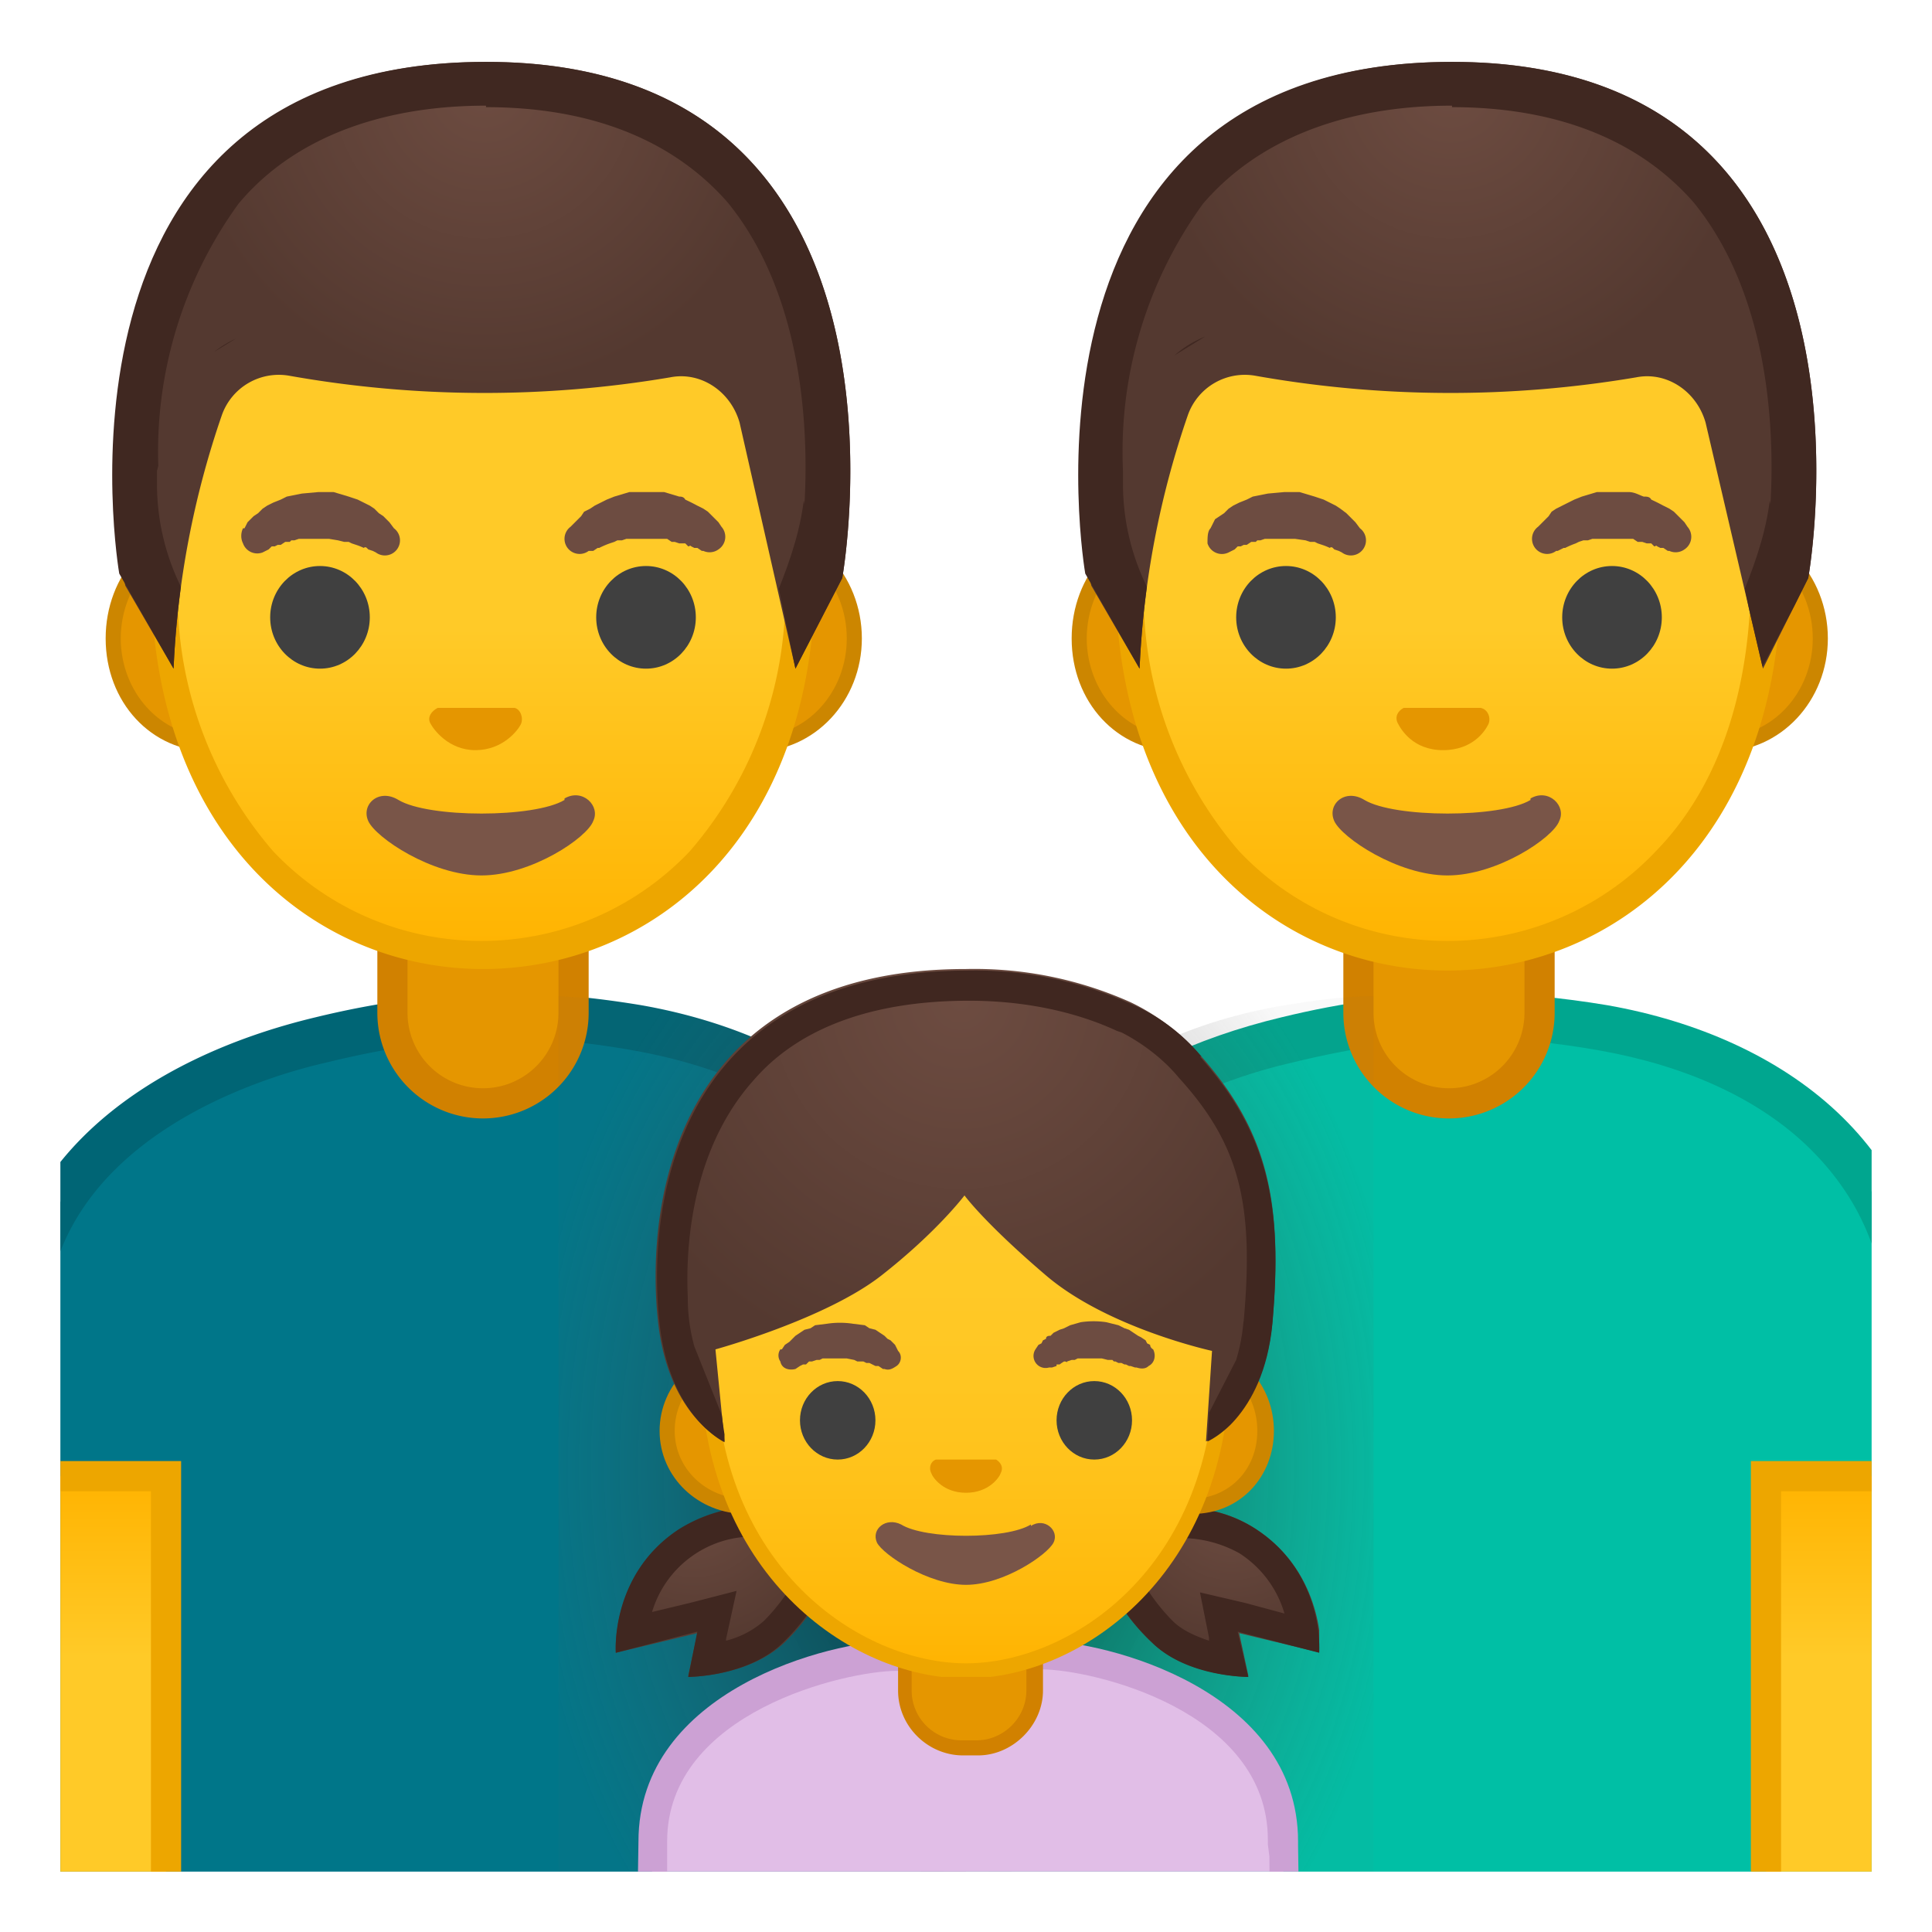 <svg viewBox="0 0 128 128" xmlns="http://www.w3.org/2000/svg" xmlns:xlink="http://www.w3.org/1999/xlink"><defs><path id="a" d="M4 4h120v120H4z"/></defs><clipPath id="b"><use xlink:href="#a"/></clipPath><g clip-path="url(#b)"><path d="M65.5 127V88.4c0-9.3 7.4-16.6 19.7-19.5a53 53 0 0 1 21-.8c9.8 1.7 20.3 8 20.3 20.3v38.7h-61z" fill="#00BFA5"/><path d="M97.6 68.8c2.8 0 5.6.3 8.4.8 5.6 1 10.3 3.1 13.6 6.2 3.6 3.4 5.4 7.6 5.4 12.6v37.1H67V88.4c0-12.7 14.2-17 18.6-18 4.1-1 8-1.6 12-1.6m0-3c-4.4 0-8.6.6-12.7 1.6C73.6 70.1 64 77 64 88.4v40.1h64V88.4c0-12.3-9.6-19.7-21.5-21.8-3-.5-6-.8-8.9-.8z" fill="#00A68F"/><path d="M96 73.1a6 6 0 0 1-6-6v-5.4h12v5.4a6 6 0 0 1-6 6z" fill="#E59600"/><path d="M101 62.7v4.4a5 5 0 0 1-10 0v-4.4h10m2-2H89v6.4a7 7 0 1 0 14 0v-6.4z" fill="#D18100"/><defs><path id="c" d="M65.9 4.1h60.2v60.2H65.9z"/></defs><clipPath id="d"><use xlink:href="#c"/></clipPath><g clip-path="url(#d)"><path d="M78 49.3c-3.7 0-6.6-3.1-6.6-7s3-7 6.6-7h36c3.6 0 6.6 3 6.6 7s-3 7-6.6 7H78z" fill="#E59600"/><path d="M114 35.7c3.4 0 6.1 3 6.1 6.6s-2.7 6.5-6 6.5H78c-3.4 0-6-3-6-6.5s2.6-6.6 6-6.6h36m0-1H78c-4 0-7 3.4-7 7.6s3 7.5 7 7.5h36c4 0 7.1-3.4 7.1-7.5 0-4.2-3.2-7.6-7-7.6z" fill="#CC8600"/><linearGradient id="e" x1="95.9" x2="95.9" y1="8.9" y2="63.4" gradientUnits="userSpaceOnUse"><stop stop-color="#FFCA28" offset=".6"/><stop stop-color="#FFB300" offset="1"/></linearGradient><path d="M96 63.3a20 20 0 0 1-14.6-6.2 27 27 0 0 1-6.6-19c0-8.1 2.3-15.6 6.6-21 3.9-5 9.2-8 14.5-8s10.7 3 14.6 8a34.3 34.3 0 0 1 6.5 21 27 27 0 0 1-6.6 19c-3.8 4-9 6.2-14.5 6.2z" fill="url(#e)"/><path d="M96 10.1c5 0 10 2.8 13.7 7.6 4 5.2 6.3 12.5 6.3 20.4 0 7.6-2.1 14-6.3 18.3a19 19 0 0 1-27.6 0 26 26 0 0 1-6.3-18.3c0-8 2.3-15.2 6.4-20.4 3.7-4.8 8.7-7.6 13.7-7.6m0-2c-11.4 0-22 12.3-22 30 0 17.5 10.9 26.2 22 26.2S118 55.6 118 38.1c0-17.7-10.6-30-22-30z" fill="#EDA600"/><path d="M80.2 35l.2-.4.1-.2.3-.2.3-.2.3-.3.3-.2.4-.2.5-.2.4-.2 1-.2 1.1-.1h1l1 .3.6.2.4.2.4.2.3.2.4.3.2.2.2.2.2.2.3.4a1 1 0 0 1-1.2 1.6l-.2-.1-.3-.1-.1-.1c-.1-.1-.2 0-.2 0a4 4 0 0 0-.5-.2l-.3-.1-.2-.1h-.3l-.3-.1-.7-.1h-2l-.3.1h-.2l-.1.1h-.3l-.3.2h-.2l-.2.1H82l-.2.2-.4.2A1 1 0 0 1 80 36c0-.4 0-.8.2-1zm30.3 1.5l-.3-.2h-.2l-.2-.1c-.1-.1-.1 0-.2 0l-.2-.2h-.3l-.3-.1h-.3l-.3-.2h-2.7l-.3.1H104.9l-.3.1-.2.1a6 6 0 0 0-.7.3h-.1l-.4.2h-.1a1 1 0 0 1-1.2-1.6l.3-.3.2-.2.2-.2.2-.3.3-.2.4-.2.4-.2.4-.2.5-.2 1-.3h2.1c.4 0 .7.2 1 .3.2 0 .4 0 .5.2a14.6 14.6 0 0 1 .8.4l.4.2.3.2.3.3.2.2.2.2.2.3a1 1 0 0 1-.2 1.5 1 1 0 0 1-1 .1z" fill="#6D4C41"/><g fill="#404040"><ellipse cx="85.2" cy="40.9" rx="3.3" ry="3.4"/><ellipse cx="106.8" cy="40.9" rx="3.3" ry="3.4"/></g><radialGradient id="f" cx="96.1" cy="5.8" r="20" gradientUnits="userSpaceOnUse"><stop stop-color="#6D4C41" offset="0"/><stop stop-color="#543930" offset="1"/></radialGradient><path d="M96.2 4.1C66 4.1 72.3 38.8 72.3 38.8l3.2 5.5a59.3 59.3 0 0 1 3.2-16.8 4 4 0 0 1 4.5-2.6 73.8 73.8 0 0 0 25.2.1c2-.4 4 .9 4.6 3l3.8 16.3 3-6S126 4.1 96.2 4.1z" fill="url(#f)"/><defs><path id="g" d="M96.2 4.1C66 4.1 71.9 38 71.9 38l3.6 6.3c0-1 .6-5.2.6-5.2a15.4 15.4 0 0 1-1.7-7.2v-.7l1.7-6.6 20-12.3 19.5 12.2 1.7 7.6v.6c-.2 2.2-.9 4.3-1.7 6.3l1.1 5.3L120 38s6-33.9-23.8-33.9z"/></defs><clipPath id="h"><use xlink:href="#g"/></clipPath><g clip-path="url(#h)"><path d="M96.2 7.1c7 0 12.4 2.2 16 6.3 4.9 6 5.4 14.7 5.1 20l-1.4-6.1V27a7 7 0 0 0-8-5 72.2 72.2 0 0 1-25.5-.2 7 7 0 0 0-6.5 4.5c-.5 1.2-1 3-1.5 4.9a28 28 0 0 1 5.3-17.7C83.3 9.3 89 7 96.2 7m0-3C66 4.1 71.9 38 71.9 38l3.6 6.3a59.3 59.3 0 0 1 3.2-16.8 4 4 0 0 1 4.5-2.5 73.8 73.8 0 0 0 26 0 4 4 0 0 1 3.8 3l3.8 16.3 3-6S126 4.1 96.2 4.1z" fill="#402821"/></g><path d="M101.4 53c-2 1.2-9 1.2-11 0-1.3-.8-2.5.3-2 1.4.5 1.1 4.2 3.6 7.5 3.6s7-2.5 7.4-3.6c.5-1-.7-2.2-1.9-1.5z" fill="#795548"/><path d="M98.1 46.9H93c-.4.2-.6.6-.4 1s1 1.8 3 1.8 2.8-1.3 3-1.7 0-1-.5-1.1z" fill="#E59600"/></g><linearGradient id="i" x1="122" x2="122" y1="97.8" y2="127.8" gradientUnits="userSpaceOnUse"><stop stop-color="#FFB300" offset="0"/><stop stop-color="#FFCA28" offset=".4"/></linearGradient><path fill="url(#i)" d="M117 97.8h10v30h-10z"/><path d="M126 98.8v28h-8v-28h8m2-2h-12v32h12v-32z" fill="#EDA600"/></g><g clip-path="url(#b)"><defs><path id="j" d="M0 0h128v128H0z"/></defs><clipPath id="k"><use xlink:href="#j"/></clipPath><g clip-path="url(#k)"><path d="M1.5 127V88.4c0-9.3 7.4-16.6 19.7-19.5a53 53 0 0 1 21-.8c9.8 1.7 20.3 8 20.3 20.3v38.7h-61z" fill="#007689"/><path d="M33.6 68.8c2.8 0 5.6.3 8.4.8 5.6 1 10.3 3.1 13.7 6.2A17 17 0 0 1 61 88.4v37.1H3V88.4c0-12.7 14.2-17 18.6-18 4.1-1 8-1.6 12-1.6m0-3c-4.4 0-8.6.6-12.7 1.6C9.6 70.1 0 77 0 88.4v40.1h64V88.4c0-12.3-9.6-19.7-21.5-21.8-3-.5-6-.8-8.9-.8z" fill="#006575"/><path d="M32 73.1a6 6 0 0 1-6-6v-5.4h12v5.4a6 6 0 0 1-6 6z" fill="#E59600"/><path d="M37 62.7v4.4a5 5 0 0 1-10 0v-4.4h10m2-2H25v6.4a7 7 0 1 0 14 0v-6.4z" fill="#D18100"/><defs><path id="l" d="M1.9 4.1h60.2v60.2H1.9z"/></defs><clipPath id="m"><use xlink:href="#l"/></clipPath><g clip-path="url(#m)"><path d="M14 49.3c-3.6 0-6.6-3.1-6.6-7s3-7 6.6-7h36c3.6 0 6.6 3 6.6 7s-3 7-6.6 7H14z" fill="#E59600"/><path d="M50 35.7c3.4 0 6.1 3 6.1 6.6s-2.7 6.5-6 6.5H14c-3.4 0-6-3-6-6.5s2.6-6.6 6-6.6h36m0-1H14c-4 0-7 3.4-7 7.6s3 7.5 7 7.5h36c4 0 7.1-3.4 7.1-7.5 0-4.2-3.2-7.6-7-7.6z" fill="#CC8600"/><linearGradient id="n" x1="31.9" x2="31.9" y1="8.9" y2="63.4" gradientUnits="userSpaceOnUse"><stop stop-color="#FFCA28" offset=".6"/><stop stop-color="#FFB300" offset="1"/></linearGradient><path d="M32 63.3a20 20 0 0 1-14.6-6.2 27 27 0 0 1-6.6-19c0-8.1 2.3-15.6 6.6-21 3.9-5 9.2-8 14.5-8s10.7 3 14.6 8A34.3 34.3 0 0 1 53 38a27 27 0 0 1-6.6 19c-3.8 4-9 6.2-14.5 6.2z" fill="url(#n)"/><path d="M32 10.1c5 0 10 2.8 13.7 7.6 4 5.2 6.3 12.5 6.3 20.4a26 26 0 0 1-6.3 18.3 19 19 0 0 1-27.6 0 26 26 0 0 1-6.3-18.3c0-8 2.3-15.2 6.3-20.4C22 12.9 27 10 32 10m0-2C20.6 8 10 20.3 10 38c0 17.5 10.9 26.2 22 26.2s22-8.6 22-26.1C54 20.3 43.4 8 32 8z" fill="#EDA600"/><path d="M16.2 35l.2-.4.2-.2.2-.2.3-.2.3-.3.3-.2.4-.2.5-.2.4-.2 1-.2 1.1-.1h1l1 .3.6.2.4.2.4.2.3.2.3.3.3.2.2.2.2.2.3.4a1 1 0 0 1-1.2 1.6l-.2-.1-.3-.1-.1-.1c-.1-.1-.2 0-.2 0a4 4 0 0 0-.5-.2l-.3-.1-.2-.1h-.3l-.4-.1-.6-.1h-2l-.3.1h-.2l-.1.1h-.3l-.3.2h-.2l-.2.1H18l-.2.2-.4.2a1 1 0 0 1-1.3-.6c-.2-.4-.1-.8 0-1zm30.3 1.5l-.3-.2H46l-.2-.1c-.1-.1-.1 0-.2 0l-.2-.2H45l-.3-.1h-.2l-.3-.2h-2.7l-.3.1H40.9l-.2.1-.3.1a6 6 0 0 0-.7.3h-.1l-.3.2H39a1 1 0 0 1-1.2-1.6l.3-.3.2-.2.2-.2.2-.3.4-.2.3-.2.4-.2.4-.2.5-.2 1-.3H44l1 .3c.1 0 .3 0 .4.2a14.6 14.6 0 0 1 .8.4l.4.2.3.2.3.3.2.2.2.2.2.3a1 1 0 0 1-.2 1.5 1 1 0 0 1-1 .1z" fill="#6D4C41"/><g fill="#404040"><ellipse cx="21.2" cy="40.9" rx="3.3" ry="3.4"/><ellipse cx="42.8" cy="40.9" rx="3.3" ry="3.4"/></g><radialGradient id="o" cx="32.1" cy="5.8" r="20" gradientUnits="userSpaceOnUse"><stop stop-color="#6D4C41" offset="0"/><stop stop-color="#543930" offset="1"/></radialGradient><path d="M32.2 4.1C2 4.1 8.3 38.8 8.3 38.8l3.2 5.5a59.3 59.3 0 0 1 3.2-16.8 4 4 0 0 1 4.5-2.6 73.8 73.8 0 0 0 25.2.1c2-.4 4 .9 4.6 3l3.7 16.3 3.1-6S62 4.1 32.2 4.1z" fill="url(#o)"/><defs><path id="p" d="M32.2 4.1C2 4.1 7.9 38 7.9 38l3.6 6.3c0-1 .6-5.2.6-5.2a15.4 15.4 0 0 1-1.7-7.2v-.7l1.7-6.6 20-12.3 19.5 12.2 1.7 7.6v.6c-.2 2.2-.9 4.3-1.7 6.3l1.1 5.3L56 38S62 4.1 32.2 4.1z"/></defs><clipPath id="q"><use xlink:href="#p"/></clipPath><g clip-path="url(#q)"><path d="M32.2 7.1c7 0 12.4 2.2 16 6.3 4.9 6 5.4 14.7 5.1 20L52 27.3V27a7 7 0 0 0-8-5 72.2 72.2 0 0 1-25.5-.2 7 7 0 0 0-6.5 4.5c-.5 1.2-1 3-1.5 4.9a28 28 0 0 1 5.3-17.7C19.3 9.3 25 7 32.2 7m0-3C2 4.1 7.9 38 7.9 38l3.6 6.3a59.3 59.3 0 0 1 3.2-16.8 4 4 0 0 1 4.5-2.5 73.8 73.8 0 0 0 26 0 4 4 0 0 1 3.8 3l3.7 16.3 3.1-6S62 4.1 32.2 4.1z" fill="#402821"/></g><path d="M37.4 53c-2 1.2-9 1.2-11 0-1.3-.8-2.5.3-2 1.4.5 1.1 4.2 3.6 7.5 3.6s7-2.5 7.4-3.6c.5-1-.7-2.2-1.9-1.5z" fill="#795548"/><path d="M34.1 46.9H29c-.4.2-.7.6-.5 1s1.2 1.8 3 1.8 2.8-1.3 3-1.7 0-1-.4-1.1z" fill="#E59600"/></g><linearGradient id="r" x1="6" x2="6" y1="97.8" y2="127.8" gradientUnits="userSpaceOnUse"><stop stop-color="#FFB300" offset="0"/><stop stop-color="#FFCA28" offset=".4"/></linearGradient><path fill="url(#r)" d="M1 97.8h10v30H1z"/><path d="M10 98.8v28H2v-28h8m2-2H0v32h12v-32z" fill="#EDA600"/></g><radialGradient id="s" cx="64" cy="97.2" r="29.2" gradientTransform="matrix(1 0 0 1.457 0 -44.4)" gradientUnits="userSpaceOnUse"><stop stop-color="#212121" offset=".4"/><stop stop-color="#616161" stop-opacity=".1" offset="1"/></radialGradient><path d="M85.1 66.6c-11.9 2-21 9.5-21 21.8 0-12.3-9.7-19.7-21.6-21.8-1.9-.3-3.5-.5-5.5-.6v62.5h54V66c-2 0-4 .3-5.9.6z" clip-path="url(#k)" fill="url(#s)" opacity=".4"/><g clip-path="url(#k)"><path d="M43.2 138.1V122c0-9.4 12.7-12.3 16.2-12.3H69c3.5 0 16 3 16 12.3v1.1c.3 10 .2 13.7.2 15.1h-42z" fill="#E1BEE7"/><path d="M69 110.6c3.3 0 15 2.7 15 11.3v.3l.1.8.1 14.1h-40V122c0-8.6 11.9-11.3 15.2-11.3H69m0-2h-9.6c-4.4 0-17.1 3.3-17.1 13.3 0 0-.3 17.2 0 17.2H86c.3 0 0-16.5 0-16.9v-.3c0-10-12.7-13.3-17.1-13.3z" fill="#CCA1D4"/><path d="M63.7 115.8c-2 0-3.8-1.7-3.8-3.8v-1.9h8.5v2c0 2-1.7 3.7-3.8 3.7h-.9z" fill="#E59600"/><path d="M68 110.6v1.4c0 1.8-1.5 3.3-3.3 3.3h-1a3.3 3.3 0 0 1-3.3-3.3v-1.4H68m1-1h-9.5v2.4c0 2.4 2 4.3 4.3 4.3h1c2.3 0 4.3-2 4.3-4.3v-2.4z" fill="#D18100"/><defs><path id="t" d="M40.5 64.2h46.9v46.9H40.5z"/></defs><clipPath id="u"><use xlink:href="#t"/></clipPath><g clip-path="url(#u)"><radialGradient id="v" cx="46" cy="99.4" r="11.3" gradientUnits="userSpaceOnUse"><stop stop-color="#6D4C41" offset="0"/><stop stop-color="#543930" offset=".9"/></radialGradient><path d="M45.6 111l.6-2.8-5.4 1.3s-.4-5.2 4.3-8.2c5-3.3 10.9.2 10.9.2s-.6 4-4 7.3c-2.4 2.3-6.4 2.3-6.4 2.3z" fill="url(#v)"/></g><g clip-path="url(#u)"><path d="M50 101.9c1.4 0 2.7.4 3.6.7-.4 1.2-1.3 3.1-3 4.8a6 6 0 0 1-2.5 1.3v-.1l.7-3.2-3.1.8-2.5.6a7 7 0 0 1 6.8-5m0-2a10 10 0 0 0-5 1.5c-4.6 3-4.2 8.2-4.2 8.2l5.4-1.4-.6 3s4 0 6.3-2.3c3.5-3.4 4-7.3 4-7.3s-2.6-1.6-6-1.6z" fill="#402720"/></g><g clip-path="url(#u)"><radialGradient id="w" cx="81.6" cy="99.6" r="11.3" gradientUnits="userSpaceOnUse"><stop stop-color="#6D4C41" offset="0"/><stop stop-color="#543930" offset=".9"/></radialGradient><path d="M82.7 111l-.6-2.8 5.4 1.3s.3-5.2-4.3-8.2c-5.1-3.3-11 .2-11 .2s.6 4 4.1 7.3c2.4 2.3 6.4 2.3 6.4 2.3z" fill="url(#w)"/></g><g clip-path="url(#u)"><path d="M78.3 101.9a8 8 0 0 1 3.8 1 7.1 7.1 0 0 1 3 4l-2.6-.7-3-.7.6 3v.2c-.9-.3-1.8-.7-2.4-1.3a12.8 12.8 0 0 1-3-4.8c.9-.3 2.2-.7 3.6-.7m0-2c-3.3 0-6 1.6-6 1.6s.5 4 4 7.3c2.3 2.3 6.3 2.3 6.4 2.3l-.7-3 5.4 1.4s.4-5.2-4.2-8.2a8.7 8.7 0 0 0-4.9-1.4z" fill="#402720"/></g><g clip-path="url(#u)"><path d="M49.5 99.8c-3 0-5.3-2.2-5.3-5s2.3-5 5.3-5h29.4c2.8 0 5 2.1 5 5s-2.2 5-5 5H49.5z" fill="#E59600"/><path d="M79 90.2c2.4 0 4.3 2 4.3 4.6s-1.9 4.5-4.4 4.5H49.4c-2.6 0-4.7-2-4.7-4.5 0-2.6 2.1-4.6 4.7-4.6H79m0-1H49.4c-3.1 0-5.7 2.5-5.7 5.6s2.6 5.5 5.7 5.5H79c3.2 0 5.4-2.5 5.4-5.5s-2.2-5.6-5.4-5.6z" fill="#CC8600"/></g><g clip-path="url(#u)"><linearGradient id="x" x1="64" x2="64" y1="110.6" y2="78.9" gradientUnits="userSpaceOnUse"><stop stop-color="#FFB300" offset="0"/><stop stop-color="#FFB809" offset=".1"/><stop stop-color="#FFC21A" offset=".4"/><stop stop-color="#FFC825" offset=".7"/><stop stop-color="#FFCA28" offset="1"/></linearGradient><path d="M64 110.6c-7.1 0-17-6.3-17-20.4 0-13.2 7.4-23.4 17-23.4S81 77 81 90.2c0 14-10 20.4-17 20.4z" fill="url(#x)"/><path d="M64 67.3c8.1 0 16.5 8.5 16.5 22.9 0 13.7-9.6 20-16.5 20s-16.6-6.3-16.6-20c0-14.4 8.4-23 16.6-23m0-1c-9.4 0-17.6 9.9-17.6 24 0 14 9.9 21 17.6 21s17.5-7 17.5-21c0-14.1-8.2-24-17.5-24z" fill="#EDA600"/></g><path d="M79 42.2c1.6-2.5.7-5.6.7-5.6s-1.1 2.8-4.7 2.2h-.6c-2.6-1.3-6-2.2-10.3-2.2-19 0-20.5 16.2-19.8 23.3l.5 3 3.5 2.9L48 64l-1.7-1.5-.3-2.4 18.2-10.3 18 12.8L80 64l-.1 1.8 3.5-2.8.2-3.2c.4-8.1-.2-12.6-4.5-17.7z" clip-path="url(#u)" fill="none"/><path d="M66 96.7h-4c-.3.1-.5.5-.3.9.1.3.8 1.3 2.3 1.3s2.2-1 2.3-1.3c.2-.4 0-.7-.3-.9z" clip-path="url(#u)" fill="#E59600"/><g clip-path="url(#u)" fill="#6D4C41"><path d="M51.8 89.4l.2-.3.3-.2.2-.2.2-.2.3-.2.3-.2.4-.1.3-.2.8-.1a5.7 5.7 0 0 1 1.7 0l.8.1.3.2.4.1.3.2.3.2.2.2.2.1.2.2.1.1.2.4c.3.3.2.8-.1 1-.3.2-.5.3-.8.2h-.1l-.3-.2H58l-.4-.2h-.2l-.2-.1h-.4l-.2-.1-.5-.1h-1.6l-.2.1h-.2l-.3.1h-.2l-.2.2h-.2l-.2.1-.3.2c-.4.1-.9 0-1-.5a.7.7 0 0 1 0-.8zm23.4 1.2l-.3-.1h-.1l-.2-.1h-.1l-.2-.1h-.2l-.2-.1h-.1l-.1-.1h-.3L73 90h-1.6l-.2.1H71l-.3.1c0 .1 0 0-.2 0a3 3 0 0 0-.3.2H70v.1l-.3.1h-.2a.8.8 0 0 1-.9-1.2l.2-.3.2-.1.1-.2.2-.1c0-.2.2-.2.3-.2l.2-.2.4-.2.3-.1.4-.2.7-.2a5.7 5.7 0 0 1 1.7 0l.8.2.4.2.3.1.3.2.3.2.2.1.3.2.1.2.2.1c0 .2.2.3.2.3.2.4.1.9-.3 1.1-.2.2-.5.2-.8.1z"/></g><g clip-path="url(#u)" fill="#404040"><ellipse cx="55.5" cy="94.1" rx="2.5" ry="2.6"/><ellipse cx="72.5" cy="94.1" rx="2.5" ry="2.6"/></g><path d="M68.3 101c-1.6 1-7 1-8.6 0-1-.5-2 .3-1.6 1.2.4.8 3.4 2.8 5.9 2.8s5.4-2 5.8-2.8c.4-.8-.6-1.7-1.5-1.1z" clip-path="url(#u)" fill="#795548"/><g clip-path="url(#u)"><radialGradient id="y" cx="72.5" cy="33.6" r="24" gradientTransform="translate(-12 -1.4) scale(1.043)" gradientUnits="userSpaceOnUse"><stop stop-color="#6D4C41" offset="0"/><stop stop-color="#543930" offset=".9"/></radialGradient><path d="M79.6 37.2a14.4 14.4 0 0 0-4.7-3.5A25.3 25.3 0 0 0 64 31.5c-19.8 0-21.2 16.3-20.4 23.4.7 6.3 4 7.8 4 7.8s-.7-5.5.4-9.4c.8-3.2 2.8-5.5 2.8-5.5s3.6 3 10.2 5.1c3.3 1 7.4.5 7.4.5l-2.3-4.1s3.8 2.8 6.1 3.3c3 .7 5.3.4 5.3.4l-1.2-4.3s2 1.2 3.4 4.7.6 9.3.6 9.3 3.4-1.5 4-7.8c.7-7.9-.3-12.6-4.8-17.7z" fill="url(#y)"/><defs><path id="z" d="M79.6 37.2a12.3 12.3 0 0 0-4.7-3.5A25.3 25.3 0 0 0 64 31.5c-19.8 0-21.2 16.3-20.4 23.4.7 6.3 4 7.8 4 7.8v-1.5S46.4 60 46 59.1c-.4-.9 0-12 0-12l18-4.8 18 4.8s.7 11.3 0 12.1-1.5 1.3-1.5 1.3l-.1 2.2s3.4-1.5 4-7.8c.7-7.9-.3-12.6-4.8-17.7z"/></defs><clipPath id="A"><use xlink:href="#z"/></clipPath><g clip-path="url(#A)"><path d="M64.2 34.5c3.5 0 6.7.6 9.4 1.9l.4.2c.7.3 2.2 1.2 3.4 2.5 2.9 3.3 4 6.3 4.2 11a11.9 11.9 0 0 0-3.5-4L71.6 42l2 7.5v.4l-.6-.1c-1.2-.3-3.7-1.8-5-2.8l-11.3-8.3 6.6 11.7a27.7 27.7 0 0 1-10.5-4.8l-2.3-2-2 2.3c0 .2-1 1.2-1.8 2.8.4-3 1.4-6.4 3.9-9.2 3-3.2 7.5-5 13.6-5m0-3c-20 0-21.3 16.4-20.5 23.5.7 6.3 4 7.8 4 7.8s-.7-5.5.4-9.4c.8-3.2 2.8-5.5 2.8-5.5s3.6 3 10.3 5.1c1.6.5 3.4.6 4.8.6l2.5-.1-2.3-4.1s3.8 2.8 6.1 3.3c1.7.4 3 .5 4 .5h1.3l-1.1-4.4s1.9 1.2 3.3 4.7.6 9.3.6 9.3 3.4-1.5 4-7.8c.6-8-.4-12.7-4.8-18-2-2.2-4.5-3.4-4.7-3.4a25.5 25.5 0 0 0-10.7-2.2z" fill="#402720"/></g></g><path clip-path="url(#u)" fill="none" d="M72 85H50"/><g clip-path="url(#u)"><radialGradient id="B" cx="72.5" cy="66.3" r="24" gradientTransform="translate(-12 -2.9) scale(1.043)" gradientUnits="userSpaceOnUse"><stop stop-color="#6D4C41" offset="0"/><stop stop-color="#543930" offset="1"/></radialGradient><path d="M79.6 70a14.4 14.4 0 0 0-4.7-3.6A25.3 25.3 0 0 0 64 64.2c-19.8 0-21.2 16.3-20.4 23.4.7 6.3 4.4 7.9 4.4 7.9l-.6-6.1s7.3-2 11-4.9 5.5-5.3 5.5-5.3 1.3 1.8 5.4 5.3 11 5 11 5l-.4 6s3.8-1.6 4.4-7.9C85 79.7 84 75 79.6 70z" fill="url(#B)"/><defs><path id="C" d="M79.6 70a12.3 12.3 0 0 0-4.7-3.5A25.3 25.3 0 0 0 64 64.3c-19.8 0-21.2 16.3-20.4 23.4.7 6.3 4.4 7.9 4.4 7.9v-1.4l-2-5a12 12 0 0 1 0-6.4l.7-2.9L64 69.6l17.2 10.3.7 3.2a12 12 0 0 1 0 7L80 93.8l-.1 1.8s3.8-1.6 4.4-7.9c.7-7.9-.3-12.6-4.8-17.7z"/></defs><clipPath id="D"><use xlink:href="#C"/></clipPath><g clip-path="url(#D)"><path d="M64.2 66.3c3.6 0 7 .7 9.8 2l.3.1c.6.3 2.4 1.3 3.8 3 4 4.4 5 8.3 4.3 16.1l-.2 1.2a11 11 0 0 0-.5-3.2 12.6 12.6 0 0 0-4.1-5.7L73.2 77l1.3 5 .5 2-2.2-.4c-1.4-.3-4.1-2-5.4-3L59.9 75l4.5 8.1.7 1.2c-1.3 0-2.4-.2-3.4-.5a28.4 28.4 0 0 1-9.5-4.7l-1.5-1.4-1.3 1.6a15.8 15.8 0 0 0-3.6 8.6l-.1-.4c-.3-2.3-.7-10.4 4.2-15.9 3-3.5 7.9-5.3 14.3-5.3m0-2c-20 0-21.3 16.3-20.5 23.4.7 6.3 4.4 7.9 4.4 7.9S47 90 48 86c.8-3.2 2.8-5.5 2.8-5.5s3.6 3.1 10.2 5.1c1.7.5 3.5.6 5 .6h2.4L66.2 82s3.8 2.8 6.1 3.3c1.7.4 3 .5 4 .5h1.3l-1.1-4.4s1.9 1.3 3.3 4.7c.8 1.8.3 7.6.3 7.6l-.1 1.8s3.8-1.6 4.4-7.9c.6-7.9-.3-12.6-4.8-17.7-2-2.2-4.5-3.5-4.7-3.5A25.4 25.4 0 0 0 64 64.3z" fill="#402720"/></g></g></g></g></svg>